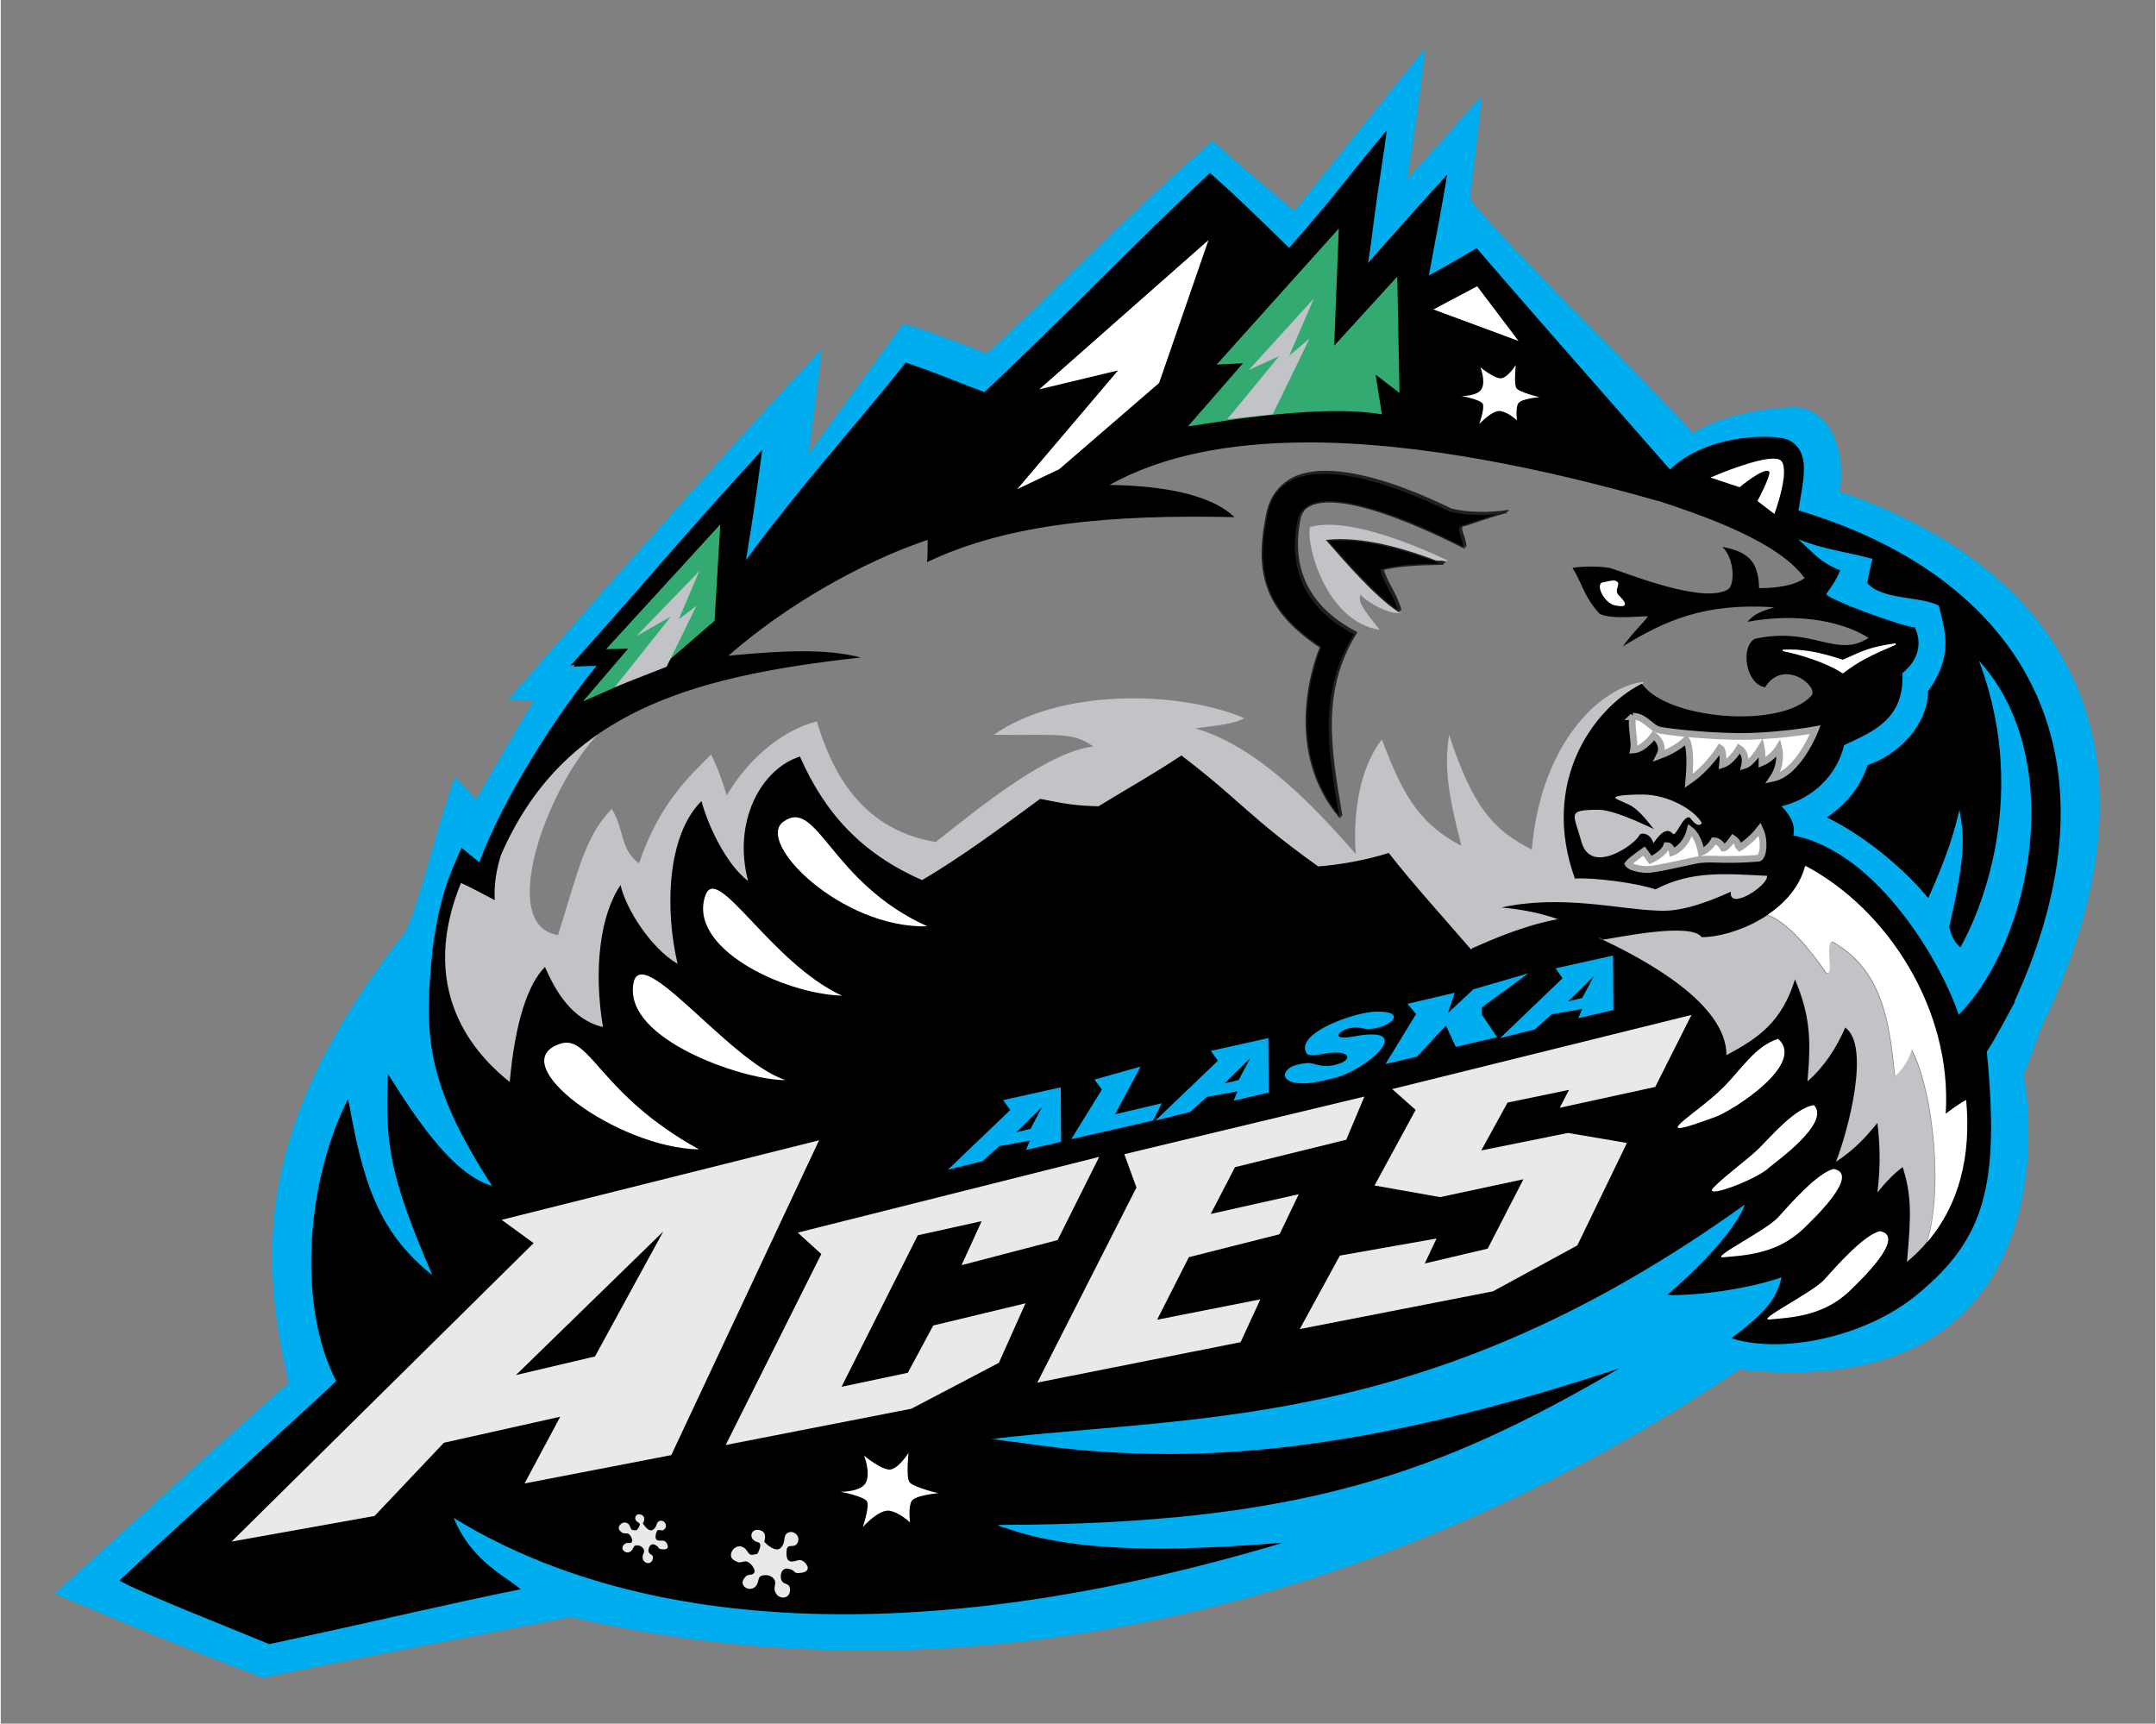 <?xml version="1.0" encoding="UTF-8" standalone="no"?>
<!-- Created with Inkscape (http://www.inkscape.org/) -->

<svg
   xmlns:dc="http://purl.org/dc/elements/1.1/"
   xmlns:cc="http://creativecommons.org/ns#"
   xmlns:rdf="http://www.w3.org/1999/02/22-rdf-syntax-ns#"
   xmlns:svg="http://www.w3.org/2000/svg"
   xmlns="http://www.w3.org/2000/svg"
   version="1.1"
   viewBox="0 0 400 320" width="354" height="283"

   id="svg3124"
   xml:space="preserve"><rect x="0" y="0" width="400" height="320" fill="#808080" stroke="none"/><defs
     id="defs3128" /><g
     transform="matrix(1.25,0,0,-1.25,0,320)"
     id="g3132"><g
       transform="matrix(0.507,0,0,0.507,7.226,-79.934)"
       id="g3572"><path
         d="m 190.724,325.888 c -29.267,16.136 -31.837,33.83 -40.643,30.952 -17.218,-5.627 16.68,-30.545 40.643,-30.952"
         id="path3142"
         style="fill:#e9e9e9;fill-opacity:1;fill-rule:nonzero;stroke:none" /><path
         d="m 216.048,346.21 c -16.882,5.315 -44.708,44.082 -44.708,26.262 0,-15.632 34.078,-26.575 44.708,-26.262"
         id="path3144"
         style="fill:#e9e9e9;fill-opacity:1;fill-rule:nonzero;stroke:none" /><path
         d="m 232.618,370.909 c -20.947,9.692 -36.6,39.138 -40.018,29.389 -5.37,-15.32 22.51,-28.764 40.018,-29.389"
         id="path3146"
         style="fill:#e9e9e9;fill-opacity:1;fill-rule:nonzero;stroke:none" /><path
         d="m 257.629,391.23 c -28.45,12.819 -32.2,37.928 -42.207,30.64 -8.319,-6.061 17.08,-31.312 42.207,-30.64"
         id="path3148"
         style="fill:#e9e9e9;fill-opacity:1;fill-rule:nonzero;stroke:none" /><path
         d="m 162.899,449.695 c -22.51,-11.881 -33.453,-31.89 -33.765,-48.303 -4.377,3.712 -4.74,3.761 -8.591,4.241 -2.633,0.328 -6.729,-10.162 -6.729,-19.561 0,-14.382 4.765,-32.115 18.133,-40.8 12.037,-7.82 6.935,11.155 11.724,25.793 2.501,2.501 24.969,-25.788 24.543,-5.784 -0.399,18.728 -6.085,33.964 17.039,8.754 7.541,-8.727 -1.467,35.256 4.977,39.94 6.994,-7.194 11.501,-11.684 17.377,-16.022 2.273,16.533 1.719,24.229 2.657,27.824 6.096,15.476 12.247,-0.169 16.101,-4.22 6.917,-7.268 15.197,-15.264 29.469,-22.258 7.353,-3.603 29.552,20.739 35.405,23.509 4.645,2.198 11.956,-3.371 17.471,-0.662 7.091,3.485 15.512,10.823 22.546,10.823 10.631,0 21.886,-29.076 42.52,-29.076 5.422,0 13.566,-0.592 17.399,-2.981 9.431,-5.874 17.716,-22.409 27.152,-19.843 l 21.26,5.785 c 21.118,5.745 6.879,6.409 34.391,6.409 18.758,0 23.76,0 35.016,11.255 7.503,7.503 -32.359,4.691 -36.11,4.377 -9.357,-0.784 -18.026,-3.77 -21.175,-0.193 -12.407,14.094 6.17,40.268 15.391,54.124 -11.56,-0.999 -29.993,-16.56 -32.828,-49.085 -10.921,5.481 -17.195,12.036 -24.23,33.609 -1.406,-9.223 -0.469,-16.727 3.596,-32.515 -13.6,7.035 -17.82,17.04 -23.291,31.108 -5.316,-6.663 -8.659,-18.583 -7.666,-33.505 -14.512,16.711 -30.224,32 -47.047,36.788 5.784,0.781 11.258,1.19 14.476,2.994 -20.824,8.614 -55.044,8.159 -73.409,-4.87 18.031,-0.274 23.159,0.995 29.075,-3.439 -12.797,-1.513 -31.326,-16.173 -46.114,-27.981 -23.042,3.835 -30.882,22.402 -34.86,35.328 -10.579,-2.681 -20.482,-11.581 -26.381,-21.669 -1.141,3.733 -2.284,7.228 -4.57,11.977 -6.253,-6.253 -15.277,-14.449 -21.104,-31.889 -5.585,3.996 -4.221,9.691 -7.972,15.945 -8.011,-8.012 -10.139,-19.19 -15.764,-36.942 -18.846,2.841 -1.823,46.985 13.888,61.015"
         id="path3150"
         style="fill:#c1c3c7;fill-opacity:1;fill-rule:nonzero;stroke:none" /><path
         d="m 500.837,394.906 c -10.711,-2.677 -39.493,-6.47 -51.096,-6.47 16.896,-12.049 31.467,-12.959 40.609,-37.263 10.389,4.508 16.065,8.925 20.973,14.726 3.347,-10.933 3.124,-18.965 2.233,-24.097 6.023,2.231 9.593,6.917 12.716,12.049 1.827,-7.1 -0.627,-17.668 -4.684,-33.915 4.239,-0.893 7.1,1.127 11.825,4.685 0.184,-4.226 0.893,-8.926 0,-14.726 3.725,0.861 6.042,1.57 8.256,4.461 2.472,-5.345 2.248,-11.655 0.446,-24.99 14.151,2.311 11.997,48.983 3.348,65.601 -1.085,-3.058 -2.455,-5.578 -4.91,-7.81 -1.403,11.538 -2.017,30.52 -18.353,39.489 -2.406,-0.549 0.638,-9.737 -1.723,-9.258 -5.284,7.808 -13.456,17.518 -19.64,17.518"
         id="path3152"
         style="fill:#c1c3c7;fill-opacity:1;fill-rule:nonzero;stroke:none" /><path
         d="m 490.969,207.594 c -15,16.589 -22.431,24.392 -37.531,40.719 -15.791,-13.794 -19.121,-16.771 -29.844,-26.406 -28.784,27.875 -62.19,60.121 -84.562,81.125 -12.815,-4.839 -19.275,-7.319 -29.594,-11.281 -18.27,24.355 -35.414,48.181 -53.688,73.312 3.479,-22.715 4.195,-30.074 7.125,-46.438 l -80.031,88.062 c 3.493,-0.549 6.032,-0.871 9.656,-1.562 -5.316,6.835 -27.054,35.358 -38.969,67.906 0.026,0.008 0.037,0.023 0.062,0.031 -0.034,0.003 -0.06,-0.003 -0.094,0 -2.961,-2.326 -4.418,-3.594 -6.812,-5.281 -23.275,41.255 -15.714,81.196 10.969,125.531 -16.69,-11.396 -26.08,-25.439 -35.125,-41.969 -2.316,23.354 5.032,49.593 16.375,75.125 -14.799,-11.455 -30.212,-53.746 -30.906,-73.75 -22.527,34.675 -22.629,87.267 -9.781,115 -33.696,30.404 -47.539,42.693 -80.25,73.219 16.879,7.185 31.898,13.394 57.656,24.25 28.831,-6.929 64.989,-13.666 97.094,-21.281 -10.584,-8.725 -19.506,-16.814 -23.438,-24.969 98.95,57.946 223.738,33.181 305.281,7.375 -41.429,3.664 -74.58,2.081 -107.219,-5.688 70.819,1.14 162.192,-10.745 230.938,-59.406 C 496.599,688.805 423.74,698.999 344.875,688.75 c 0.012,-0.01 0.019,-0.021 0.031,-0.031 91.805,-1.997 205.26,-24.276 275.531,-85 -5.694,10.819 -17.074,21.434 -29.031,32.062 9.134,1.329 25.01,0.119 39.125,-3.875 -5.501,7.343 -14.914,14.974 -22.625,20.406 58.917,14.111 113.279,-26.554 106.469,-94.812 0.029,-0.018 0.065,-0.044 0.094,-0.062 -0.551,-6.537 -0.919,-8.685 -1.562,-13.594 55.654,-101.703 11.074,-167.885 -71.188,-196.656 2.833,-9.469 1.864,-21.688 -1.312,-23.625 -2.822,-1.721 -7.21,-2.628 -12.281,-2.719 -11.13,-0.2 -25.603,3.603 -34.312,11.75 -23.035,-26.607 -51.312,-58.921 -70.656,-80.656 -7.246,4.237 -10.566,5.697 -17.531,9.969 3.215,-17.681 4.793,-25.964 6.438,-37.312 -14.512,17.198 -17.87,20.624 -29.188,33.5 3.924,-24.025 4.702,-30.754 8.094,-50.5 z M 458.5,323.781 c 43.679,-0.444 92.138,10.502 130.625,21.438 0.01,-0.024 0.021,-0.039 0.031,-0.062 14.913,4.928 43.721,14.531 53.594,28.281 -3.414,2.579 -9.644,3.688 -16.688,3.688 -0.185,-11.051 -5.357,-13.42 -13.438,-15.125 4.581,4.469 4.509,13.756 2.219,15.469 -8.736,5.764 -37.134,-5.775 -42.75,-7.531 -2.947,-0.92 -11.396,-0.924 -14.344,-0.188 3.341,5.157 4.236,10.7 9.969,16.812 4.549,2.031 12.954,0.875 17.656,0.875 -2.21,3.13 -4.343,4.501 -9.219,11.031 15.594,-9.578 30.082,-16.001 55.438,-14.344 -4.732,1.546 -7.173,2.272 -9.75,5.344 15.217,-2.942 32.765,-1.406 44.375,5.875 -12.002,7.728 -20.448,-4.414 -41.812,0.375 -5.266,3.217 -3.174,16.582 3.875,17.688 6.815,-10.866 19.884,-0.19 16.938,3.125 -11.236,12.34 -53.221,8.639 -62.062,-4.438 -18.142,9.161 -37.191,36.42 -24.531,71.375 7.184,-0.441 23.142,1.712 29.5,3.969 13.256,-6.979 25.773,-5.706 40.875,-4.969 0.475,3.576 -14.225,13.046 -13.25,5.812 -17.214,7.834 -23.988,7.02 -27.438,6.906 -13.034,-0.435 -34.922,-5.928 -56.531,-1.125 8.666,0.815 15.144,2.37 20.625,4.281 C 539.424,500.762 527.857,506.011 521,509 c -0.138,0.138 -0.268,0.297 -0.406,0.438 -9.04,-10.503 -21.128,-23.788 -30.156,-35.344 -8.568,2.756 -18.716,4.425 -25.812,4.938 -25.174,-17.976 -29.177,-24.747 -50.094,-40.625 -11.514,7.593 -19.239,11.761 -30.375,18.594 -7.688,-0.159 -12.281,-0.844 -21.344,-2.719 -12.874,9.441 -29.056,21.494 -43.25,29.75 -21.896,-9.586 -35.595,-24.352 -44.719,-45.25 -14.359,4.599 -24.694,23.926 -19,45.562 -7.591,-5.694 -14.405,-19.381 -17.062,-29.25 -12.906,12.905 -13.305,40.234 -8.75,59.594 -9.87,-5.695 -19.142,-20.555 -20.875,-28.844 -7.465,10.881 -9.98,30.87 -6.438,52 -11.426,-2.685 -17.455,-13.27 -21.25,-22 -6.072,6.072 -10.884,19.696 -12.906,42.125 -8.986,-7.247 -35.252,-30.379 -17.844,-72.875 3.734,1.654 7.14,3.564 12.375,6.281 -0.434,-6.508 0.915,-11.992 2.188,-16.344 22.227,-51.294 67.281,-65.477 131.812,-72.5 -12.419,-3.281 -28.047,-2.62 -48.469,-0.656 21.174,-18.57 49.08,-34.399 73,-42.438 -0.033,3.525 0.002,5.976 -0.281,8.188 29.695,-14.224 67.565,-17.512 112.625,-16.5 -10.422,-9.909 -31.856,-11.529 -45.75,-11.812 19.59,-10.903 44.074,-15.265 70.281,-15.531 z m 184.312,155.188 c 30.116,15.926 53.801,52.606 51.406,90.781 2.365,-1.805 4.925,-3.462 7.469,-5 2.227,24.452 -4.49,44.921 -21.469,59.094 1.649,-17.721 1.607,-24.69 -1.562,-34.719 -3.616,2.769 -5.714,4.987 -9.25,9.281 1.33,-10.82 0.76,-18.796 0,-25.438 -3.985,4.744 -7.731,9.31 -15.188,14.219 4.508,-11.476 12.726,-42.479 3.406,-49.156 -3.479,7.909 -7.707,14.309 -13.844,19.75 1.317,-14.842 1.167,-23.703 -4.562,-37.375 -4.886,15.688 -13.355,21.439 -25.094,27.719 0.006,-18.786 -29.352,-34.796 -46.25,-42.688 -0.322,-0.222 -0.547,-0.361 -0.844,-0.562 0.646,0.326 1.284,0.644 1.938,0.969 5.862,-0.859 32.201,-6.431 36.094,-0.906 11.416,0 33.205,-8.626 37.75,-25.969 z"
         transform="matrix(0.8,0,0,-0.8,0,792)"
         id="path3154"
         style="fill:#000000;fill-opacity:1;fill-rule:nonzero;stroke:none" /><path
         d="m 430.385,562.707 -12.117,16.022 -12.822,-6.786 24.939,-9.236 z"
         id="path3162"
         style="fill:#ffffff;fill-opacity:1;fill-rule:nonzero;stroke:none" /><path
         d="m 377.735,595.651 -35.791,-39.87 7.698,0.382 -16.067,-18.427 c -0.435,-0.499 36.169,7.018 56.779,3.473 l -1.842,11.638 7.001,-5.377 -0.647,34.107 -18.472,-20.24 1.341,34.314 z"
         id="path3166"
         style="fill:#33aa71;fill-opacity:1;fill-rule:nonzero;stroke:none" /><path
         d="m 339.558,592.265 -49.571,-43.721 23.092,5.542 -29.557,-34.792 12.315,5.851 29.25,25.247 14.471,41.873 z"
         id="path3170"
         style="fill:#ffffff;fill-opacity:1;fill-rule:nonzero;stroke:none" /><path
         d="m 196.542,508.979 -33.478,-36.556 6.461,0.148 -13.233,-15.468 22.937,10.085 15.638,13.552 1.675,28.239 z"
         id="path3174"
         style="fill:#33aa71;fill-opacity:1;fill-rule:nonzero;stroke:none" /><path
         d="m 540.836,473.92 c -7.789,-1.096 -9.581,-2.231 -15.406,-4.82 -5.109,1.641 -10.818,3.344 -17.616,2.958 4.771,-0.924 12.419,-3.202 17.576,-6.489 4.758,3.566 7.933,5.139 15.446,8.351"
         id="path3182"
         style="fill:#ffffff;fill-opacity:1;fill-rule:nonzero;stroke:none" /><path
         d="m 540.836,473.92 c -7.789,-1.096 -9.581,-2.231 -15.406,-4.82 -5.109,1.641 -10.818,3.344 -17.616,2.958 4.771,-0.924 12.419,-3.202 17.576,-6.489 4.758,3.566 7.933,5.139 15.446,8.351 z"
         id="path3184"
         style="fill:none;stroke:#fcfeff;stroke-width:0.426;stroke-linecap:butt;stroke-linejoin:miter;stroke-miterlimit:2.613;stroke-opacity:1;stroke-dasharray:none" /><path
         d="m 459.383,491.72 c -0.622,1.075 -2.087,0.479 -4.617,-0.03 -1.279,-1.174 1.152,-5.666 3.926,-6.23 3.549,-0.721 3.347,0.181 0.615,2.913 -0.839,1.444 0.148,2.28 0.076,3.347"
         id="path3186"
         style="fill:#ffffff;fill-opacity:1;fill-rule:nonzero;stroke:none" /><path
         d="m 459.383,491.72 c -0.622,1.075 -2.087,0.479 -4.617,-0.03 -1.279,-1.174 1.152,-5.666 3.926,-6.23 3.549,-0.721 3.347,0.181 0.615,2.913 -0.839,1.444 0.148,2.28 0.076,3.347 z"
         id="path3188"
         style="fill:none;stroke:#fcfeff;stroke-width:0.426;stroke-linecap:butt;stroke-linejoin:miter;stroke-miterlimit:2.613;stroke-opacity:1;stroke-dasharray:none" /><path
         d="m 484.103,421.471 c -2.178,3.913 -9.923,8.367 -17.426,8.367 -2.795,0 -7.262,-0.102 -7.967,-0.849 -0.321,-0.34 1.978,-1.101 4.209,-2.209 3.285,-1.633 6.491,-6.544 7.024,-6.907 1.599,-1.094 -10.662,5.498 -16.055,5.498 -9.692,0 -7.276,-1.164 -5.094,-9.318 2.727,-10.198 16.088,-0.654 17.079,2.039 0.89,0.756 3.29,0.133 3.957,-2.402 -0.087,-0.836 3.112,5.647 5.691,2.713 0.979,-1.379 3.158,5.825 5.114,4.624 1.689,-2.268 2.668,-2.534 3.468,-1.556"
         id="path3190"
         style="fill:#c1c3c7;fill-opacity:1;fill-rule:nonzero;stroke:none" /><path
         d="m 506.434,358.269 c -6.775,-2.156 -10.776,-8.929 -16.01,-14.164 -8.314,-8.312 -24.361,-16.856 -2.156,-8.621 4.778,1.774 26.479,15.395 18.166,22.785"
         id="path3196"
         style="fill:#ffffff;fill-opacity:1;fill-rule:nonzero;stroke:none" /><path
         d="m 516.901,338.872 c -5.542,-0.925 -12.314,-8.929 -16.009,-12.624 -2.922,-2.921 -9.546,-7.696 -13.241,-11.392 -4.002,-4.002 12.624,2.156 16.32,5.85 0.923,0.924 18.165,12.932 12.93,18.166"
         id="path3200"
         style="fill:#ffffff;fill-opacity:1;fill-rule:nonzero;stroke:none" /><path
         d="m 536.299,301.925 c -4.619,-0.924 -12.987,-10.442 -16.319,-14.163 -3.398,-3.797 -20.302,-12.091 -16.009,-11.7 l 3.385,0.308 c 8.608,0.782 15.088,3.079 20.629,8.621 1.848,1.847 16.319,15.394 8.314,16.934"
         id="path3204"
         style="fill:#ffffff;fill-opacity:1;fill-rule:nonzero;stroke:none" /><path
         d="m 522.747,320.146 c -4.618,-0.925 -12.987,-10.443 -16.317,-14.165 -3.4,-3.796 -20.304,-12.089 -16.01,-11.699 l 3.386,0.308 c 8.607,0.782 15.087,3.079 20.629,8.621 1.846,1.847 16.317,15.394 8.312,16.935"
         id="path3208"
         style="fill:#ffffff;fill-opacity:1;fill-rule:nonzero;stroke:none" /><path
         d="m 190.304,325.888 c -29.267,16.136 -31.837,33.83 -40.643,30.952 -17.218,-5.627 16.68,-30.545 40.643,-30.952"
         id="path3216"
         style="fill:#ffffff;fill-opacity:1;fill-rule:nonzero;stroke:none" /><path
         d="m 215.628,346.21 c -16.883,5.315 -44.708,44.082 -44.708,26.262 0,-15.632 34.079,-26.575 44.708,-26.262"
         id="path3220"
         style="fill:#ffffff;fill-opacity:1;fill-rule:nonzero;stroke:none" /><path
         d="m 232.198,370.909 c -20.947,9.692 -36.6,39.138 -40.018,29.389 -5.37,-15.32 22.51,-28.764 40.018,-29.389"
         id="path3224"
         style="fill:#ffffff;fill-opacity:1;fill-rule:nonzero;stroke:none" /><path
         d="m 257.209,391.23 c -28.45,12.819 -32.2,37.928 -42.206,30.64 -8.32,-6.061 17.08,-31.312 42.206,-30.64"
         id="path3228"
         style="fill:#ffffff;fill-opacity:1;fill-rule:nonzero;stroke:none" /><path
         d="m 427.419,513.017 c -5.205,-0.839 -11.734,-0.834 -16.713,0.379 -14.781,7.275 -48.874,21.131 -53.518,-0.713 -3.869,-18.205 0.024,-28.752 15.647,-39.218 -2.725,-6.665 -10.212,-31.033 5.741,-49.911 -3.487,20.54 -6.154,36.892 4.321,53.767 -14.787,7.713 -19.285,19.466 -16.625,33.054 2.358,12.047 27.729,2.866 48.623,-7.757 0,2.733 -2.58,5.695 -0.298,6.452 0.911,0 5.698,2.051 12.822,3.947"
         id="path3232"
         style="fill:#231f20;fill-opacity:1;fill-rule:nonzero;stroke:none" /><path
         d="m 427.419,513.017 c -5.205,-0.839 -11.734,-0.834 -16.713,0.379 -14.781,7.275 -48.874,21.131 -53.518,-0.713 -3.869,-18.205 0.024,-28.752 15.647,-39.218 -2.725,-6.665 -10.212,-31.033 5.741,-49.911 -3.487,20.54 -6.154,36.892 4.321,53.767 -14.787,7.713 -19.285,19.466 -16.625,33.054 2.358,12.047 27.729,2.866 48.623,-7.757 0,2.733 -2.58,5.695 -0.298,6.452 0.911,0 5.698,2.051 12.822,3.947 z"
         id="path3234"
         style="fill:none;stroke:#231f20;stroke-width:0.426;stroke-linecap:butt;stroke-linejoin:miter;stroke-miterlimit:2.613;stroke-opacity:1;stroke-dasharray:none" /><path
         d="m 408.858,497.833 c -11.519,4.471 -23.644,7.957 -34.027,6.896 4.485,-5.078 13.844,-16.168 21.067,-20.84 -1.696,5.634 -4.308,8.137 -5.268,12.207 4.224,1.325 11.222,1.599 18.228,1.737"
         id="path3236"
         style="fill:#231f20;fill-opacity:1;fill-rule:nonzero;stroke:none" /><path
         d="m 408.858,497.833 c -11.519,4.471 -23.644,7.957 -34.027,6.896 4.485,-5.078 13.844,-16.168 21.067,-20.84 -1.696,5.634 -4.308,8.137 -5.268,12.207 4.224,1.325 11.222,1.599 18.228,1.737 z"
         id="path3238"
         style="fill:none;stroke:#231f20;stroke-width:0.426;stroke-linecap:butt;stroke-linejoin:miter;stroke-miterlimit:2.613;stroke-opacity:1;stroke-dasharray:none" /><path
         d="m 281.844,579.312 -116.25,29.125 11.719,8.531 L 66.719,726.25 l 52.344,-9.375 25.406,-26.812 42.594,-9.531 -13.062,24.438 53.719,-10.375 54.125,-115.281 z m -57.062,33.406 -25,45.75 -28.938,6.812 53.938,-52.562 z"
         transform="matrix(0.8,0,0,-0.8,0,792)"
         id="path3240"
         style="fill:#e9e9e9;fill-opacity:1;fill-rule:nonzero;stroke:none" /><path
         d="m 307.545,323.7 -88.321,-22.197 6.906,-6.276 -28.01,-55.94 54.4,10.63 25.636,13.443 7.786,17.43 -27.013,-6.487 -7.461,-13.862 -19.412,-4.102 22.34,44.382 18.713,4.144 -5.895,-12.898 28.138,7.347 12.193,24.386 z"
         id="path3244"
         style="fill:#e9e9e9;fill-opacity:1;fill-rule:nonzero;stroke:none" /><path
         d="m 385.236,341.365 -70.343,-16.884 3.558,-9.76 -29.039,-57.145 59.552,11.828 5.79,12.558 -30.251,-5.976 9.305,18.326 26.574,6.722 5.627,11.724 -25.793,-5.784 7.111,13.705 32.589,8.032 5.32,12.654 z"
         id="path3248"
         style="fill:#e9e9e9;fill-opacity:1;fill-rule:nonzero;stroke:none" /><path
         d="m 481.061,365.281 -87.696,-21.727 6.878,-6.098 -12.044,-22.143 19.203,-3.407 24.418,5.229 -10.473,-20.322 -18.434,-4.35 3.459,7.316 -28.326,-4.998 -11.749,-21.531 56.613,11.058 24.699,13.443 14.537,30.013 -17.266,2.943 -25.409,-5.131 7.704,14.028 18.007,3.726 -2.732,-5.248 27.982,6.097 10.629,21.102 z"
         id="path3252"
         style="fill:#e9e9e9;fill-opacity:1;fill-rule:nonzero;stroke:none" /><path
         d="m 532.583,491.752 c 0.294,2.052 0.95,5.158 1.503,7.128 -6.855,1.912 -14.527,2.767 -21.833,5.781 4.105,-3.552 6.117,-6.671 12.379,-9.15 -1.2,-2.764 -1.991,-3.947 -4.065,-6.892 -0.551,-1.285 22.824,-9.827 25.95,-9.827 2.657,-5.941 -0.135,-10.473 -3.655,-13.383 0.587,-13.763 -8.956,-17.234 -17.097,-21.096 -1.981,-8.428 -8.779,-15.578 -18.336,-17.903 2.55,-2.638 4.182,-5.436 3.449,-8.557 24.742,-4.808 43.537,-37.641 48.45,-52.558 21.839,22.34 31.666,75.62 5.948,103.735 17.388,-46.313 -5.478,-83.983 -5.479,-83.943 -1.483,1.318 -2.634,3.03 -3.219,6.048 4.923,21.458 4.35,26.553 2.967,34.233 -2.274,-10.111 -5.675,-17.975 -9.127,-25.872 -7.363,8.932 -19.12,18.555 -29.715,23.631 6.394,4.321 10.123,9.692 11.922,15.309 9.801,3.401 17.622,12.251 17.778,21.739 7.817,10.942 4.67,18.127 3.107,25.005 -4.928,2.767 -16.549,1.57 -20.927,6.572"
         id="path3276"
         style="fill:#00adef;fill-opacity:1;fill-rule:nonzero;stroke:none" /><path
         d="m 503.875,179.375 -48,59.625 C 446.361,230.956 439.132,224.83 425.906,213.344 389.72,245.345 374.025,262.685 343.406,291.219 328.784,285.663 324.199,283.735 312.688,280.25 L 277.969,328 c 1.98,-14.205 2.947,-20.941 4.875,-38.344 -37.224,39.275 -107.006,119.149 -115,128.469 4.05,0.253 6.463,-0.007 9.594,0.344 -7.654,12.137 -13.935,23.642 -21.188,36.062 -2.444,-2.888 -4.849,-5.183 -7.719,-8.188 -6.589,17.758 -12.974,46.006 -17.625,55.312 -0.144,0.289 -0.214,0.592 -0.25,0.906 -53.388,67.882 -54.912,115.292 -43,165.469 -23.536,21.058 -37.251,33.292 -85.75,77.312 27.814,11.601 43.09,18.183 76.312,30.75 41.179,-8.56 66.297,-13.021 112.656,-22.25 C 333,786.94 486.715,751.88 618.844,663.219 c 115.596,12.474 108.05,-88.199 104.125,-107.75 3.328,-8.377 4.984,-14.149 8.125,-21.375 0.07,0.032 0.083,0.029 0.156,0.062 47.866,-103.306 2.388,-165.95 -75.656,-192.375 2.808,-19.004 -6.296,-31.379 -17.062,-30.938 -8.457,0.346 -24.03,1.971 -36.719,9.469 C 583.115,299.375 535.286,253.59 520.25,234.781 c 1.552,-14.875 3.409,-26.644 4.156,-37.781 -7.654,8.34 -15.328,17.669 -27.156,30.188 3.131,-19.837 4.191,-27.279 6.625,-47.812 z M 489.75,209.5 c -1.61,12.455 -3.716,23.233 -6.562,47.906 11.547,-13.286 15.089,-16.58 28.719,-31.781 -1.431,8.477 -3.76,21.133 -6.781,37.031 7.361,-4.119 10.213,-5.655 17.5,-10.031 11.021,12.876 43.206,49.649 70.812,81.062 14.486,-13.809 39.769,-12.989 43.781,-10.656 7.856,4.566 5.1,13.684 3.281,25.625 86.103,25.891 119.188,92.704 79.094,179.812 0.085,0.046 0.104,0.049 0.188,0.094 -3.746,6.815 -6.617,12.516 -10.312,18.281 4.781,49.261 -0.873,68.451 -25.125,88.656 -19.6,16.33 -50.561,22.102 -68.438,16.281 14.714,-10.859 16.587,-15.615 18.438,-22.312 -9.86,3.496 -27.571,6.742 -42,6.531 9.045,-7.584 24.679,-22.739 28.531,-33.188 -113.743,81.728 -196.696,76.955 -274.75,85.719 58.385,10.041 121.903,9.626 228.75,-25.688 -65.126,37.996 -116.112,57.179 -227.625,57.312 27.005,10.904 66.653,9.549 104.812,6.438 -136.43,40.826 -238.804,31.19 -304.031,-9.031 5.945,14.384 16.211,20.025 24.844,26.094 C 150.476,748.062 111.68,757.19 80.5,763.812 64,756.947 33.999,745.25 25.625,740.531 c 21.949,-20.573 74.019,-67.675 79.406,-73.062 -14.15,-27.106 -11.305,-72.534 4.375,-103.344 5.062,28.506 10.191,48.274 30.844,64.594 -15.429,-35.841 -17.466,-47.538 -16.281,-73.688 12.396,19.74 24.642,36.996 38.188,41 C 136.8,557.308 137.375,538.534 140.312,509.562 c -0.013,-0.006 -0.018,-0.026 -0.031,-0.031 2.434,-17.773 5.402,-25.986 10.656,-37.312 2.266,1.863 4.234,3.449 6.5,5.312 8.404,-22.9 27.962,-53.661 42.906,-71.938 -5.069,0.069 -6.407,0.268 -9.844,0.25 25.223,-27.856 36.812,-42.429 70.531,-79.375 -2.667,20.131 -3.535,25.556 -5.969,40.438 19.569,-26.878 44.126,-53.837 58.469,-72.375 11.126,3.711 15.651,5.835 28.875,10.844 30.582,-28.783 55.124,-54.746 82.594,-80.281 8.984,7.957 15.488,14.246 28.969,27.438 C 471.089,233.175 477.1,224.376 489.75,209.5 z"
         transform="matrix(0.8,0,0,-0.8,0,792)"
         id="path3278"
         style="fill:#00adef;fill-opacity:1;fill-rule:nonzero;stroke:none" /><path
         d="m 370.344,559.906 -21.094,4.688 2.594,3.625 -22.875,21.906 12.719,-3.156 6.188,-5.531 11.156,-2 -1.406,3.406 12.844,-2.969 -0.125,-19.969 z M 363.5,567.125 l -4.219,7.969 -5.188,1.281 9.406,-9.25 z"
         transform="matrix(0.8,0,0,-0.8,0,792)"
         id="path3282"
         style="fill:#00adef;fill-opacity:1;fill-rule:nonzero;stroke:none" /><path
         d="m 319.691,350.148 -13.56,-3.808 2.176,-2.929 -8.966,-14.55 24.015,5.481 2.497,5.055 -13.657,-3.219 7.495,13.97 z"
         id="path3284"
         style="fill:#00adef;fill-opacity:1;fill-rule:nonzero;stroke:none" /><path
         d="m 385.029,361.271 c -5.989,1.652 -11.312,-3.878 -3.346,-2.363 19.996,3.805 3.81,-10.142 -5.706,-12.235 -3.421,-0.753 -6.895,-1.848 -10.828,-1.307 -3.169,0.437 -4.359,2.535 -1.888,4.35 1.482,1.089 4.583,1.517 6.115,1.458 0.841,-0.032 3.208,-1.248 6.25,-0.736 6.667,1.122 6.143,4.877 -1.891,3.525 -1.931,-0.326 -4.81,-0.996 -5.461,0.091 -3.578,5.973 14.566,12.212 20.63,12.212 10.556,0 1.964,-5.989 -3.875,-4.995"
         id="path3286"
         style="fill:#00adef;fill-opacity:1;fill-rule:nonzero;stroke:none" /><path
         d="m 411.689,371.771 -13.861,-3.245 2.536,-2.995 -8.974,-14.635 9.278,2.188 8.441,9.063 2.894,-6.239 12.114,2.839 -4.471,6.603 0.003,2.158 13.642,9.963 -16.123,-4.678 -7.471,-6.988 1.992,5.966 z"
         id="path3288"
         style="fill:#00adef;fill-opacity:1;fill-rule:nonzero;stroke:none" /><path
         d="m 572.594,511.656 -21.062,4.688 2.562,3.625 -22.844,21.906 12.688,-3.156 6.188,-5.531 11.156,-2 -1.406,3.406 12.844,-2.969 -0.125,-19.969 z m -7.062,7.562 -4.219,7.969 -5.188,1.281 9.406,-9.25 z"
         transform="matrix(0.8,0,0,-0.8,0,792)"
         id="path3290"
         style="fill:#00adef;fill-opacity:1;fill-rule:nonzero;stroke:none" /><path
         d="m 446.375,541.875 -21.094,4.688 2.594,3.625 -22.875,21.906 12.719,-3.156 6.188,-5.531 11.156,-2 -1.406,3.406 L 446.5,561.844 446.375,541.875 z m -6.656,7.375 -4.219,7.969 -5.188,1.281 9.406,-9.25 z"
         transform="matrix(0.8,0,0,-0.8,0,792)"
         id="path3292"
         style="fill:#00adef;fill-opacity:1;fill-rule:nonzero;stroke:none" /><path
         d="m 561.527,340.338 c 0,0 -1.581,-0.628 -5.994,-4.019 1.917,30.54 -17.013,59.9 -41.107,72.641 -1.663,-6.346 -6.218,-11.225 -11.541,-14.659 0.163,0.104 0.329,0.205 0.49,0.313 5.784,-1.947 12.635,-10.251 17.266,-17.095 2.361,-0.478 -0.682,8.71 1.723,9.259 16.337,-8.969 16.951,-27.952 18.354,-39.489 2.455,2.232 3.825,4.751 4.908,7.81 6.588,-12.655 9.403,-42.727 4.128,-57.378 0.116,0.328 0.231,0.66 0.342,1.002 9.334,10.858 12.935,25.099 11.431,41.615"
         id="path3308"
         style="fill:#ffffff;fill-opacity:1;fill-rule:nonzero;stroke:none" /><path
         d="m 463.901,452.744 c 3.261,0.177 5.392,-3.573 7.826,-4.032 3.555,-0.669 12.631,-1.649 21.758,-1.837 11.874,-0.246 23.833,1.956 23.833,1.956 0,0 -4.832,-12.628 -12.439,-14.229 2.953,4.328 1.767,8.893 1.767,8.893 0,0 -1.799,-2.965 -4.919,-4.268 0.058,3.082 -0.239,4.387 -0.239,4.387 0,0 -2.608,-4.506 -4.861,-5.218 0.771,3.617 -1.601,4.98 -1.601,4.98 0,0 -2.133,-3.853 -4.861,-4.742 0.415,4.327 -0.711,4.861 -0.711,4.861 0,0 -3.32,-5.632 -9.19,-9.663 0.949,10.552 -0.77,12.034 -0.77,12.034 0,0 -2.609,-2.726 -7.766,-4.624 1.778,3.439 -1.72,5.928 -1.72,5.928 0,0 -2.846,-4.03 -5.929,-4.267 0.533,2.371 -0.949,7.529 -0.178,9.841"
         id="path3312"
         style="fill:#ffffff;fill-opacity:1;fill-rule:nonzero;stroke:none" /><path
         d="m 463.901,452.744 c 3.261,0.177 5.392,-3.573 7.826,-4.032 3.555,-0.669 12.631,-1.649 21.758,-1.837 11.874,-0.246 23.833,1.956 23.833,1.956 0,0 -4.832,-12.628 -12.439,-14.229 2.953,4.328 1.767,8.893 1.767,8.893 0,0 -1.799,-2.965 -4.919,-4.268 0.058,3.082 -0.239,4.387 -0.239,4.387 0,0 -2.608,-4.506 -4.861,-5.218 0.771,3.617 -1.601,4.98 -1.601,4.98 0,0 -2.133,-3.853 -4.861,-4.742 0.415,4.327 -0.711,4.861 -0.711,4.861 0,0 -3.32,-5.632 -9.19,-9.663 0.949,10.552 -0.77,12.034 -0.77,12.034 0,0 -2.609,-2.726 -7.766,-4.624 1.778,3.439 -1.72,5.928 -1.72,5.928 0,0 -2.846,-4.03 -5.929,-4.267 0.533,2.371 -0.949,7.529 -0.178,9.841 z"
         id="path3314"
         style="fill:none;stroke:#a7a5a6;stroke-width:1.971;stroke-linecap:butt;stroke-linejoin:miter;stroke-miterlimit:4;stroke-opacity:1;stroke-dasharray:none" /><path
         d="m 462.479,409.525 c 0.711,1.008 4.683,3.735 4.683,3.735 l 1.898,-2.609 c 0,0 3.913,1.72 4.743,4.21 1.363,0 1.659,-1.957 1.659,-1.957 0,0 3.854,1.304 5.218,6.581 2.549,-1.956 3.26,-6.581 3.26,-6.581 0,0 2.431,1.009 3.676,3.379 1.779,0 2.786,-2.134 2.786,-2.134 0,0 0.771,-0.119 2.846,2.787 2.253,-1.542 1.304,-3.024 1.304,-3.024 0,0 3.697,2.075 6.521,5.751 1.602,-3.32 1.009,-8.182 -0.355,-8.478 -11.561,-0.949 -13.872,0.356 -18.911,-0.711 -5.041,-1.068 -12.096,-2.727 -14.112,-2.609 -2.014,0.118 -4.564,0.652 -5.216,1.66"
         id="path3316"
         style="fill:#ffffff;fill-opacity:1;fill-rule:nonzero;stroke:none" /><path
         d="m 462.479,409.525 c 0.711,1.008 4.683,3.735 4.683,3.735 l 1.898,-2.609 c 0,0 3.913,1.72 4.743,4.21 1.363,0 1.659,-1.957 1.659,-1.957 0,0 3.854,1.304 5.218,6.581 2.549,-1.956 3.26,-6.581 3.26,-6.581 0,0 2.431,1.009 3.676,3.379 1.779,0 2.786,-2.134 2.786,-2.134 0,0 0.771,-0.119 2.846,2.787 2.253,-1.542 1.304,-3.024 1.304,-3.024 0,0 3.697,2.075 6.521,5.751 1.602,-3.32 1.009,-8.182 -0.355,-8.478 -11.561,-0.949 -13.872,0.356 -18.911,-0.711 -5.041,-1.068 -12.096,-2.727 -14.112,-2.609 -2.014,0.118 -4.564,0.652 -5.216,1.66 z"
         id="path3318"
         style="fill:none;stroke:#a7a5a6;stroke-width:1.971;stroke-linecap:butt;stroke-linejoin:miter;stroke-miterlimit:4;stroke-opacity:1;stroke-dasharray:none" /><path
         d="m 426.944,512.543 c -5.205,-0.839 -11.734,-0.835 -16.713,0.379 -14.781,7.274 -48.874,21.131 -53.517,-0.714 -3.869,-18.205 0.024,-28.752 15.646,-39.217 -2.724,-6.666 -10.212,-31.033 5.742,-49.911 -3.487,20.54 -6.155,36.892 4.321,53.767 -14.787,7.713 -19.284,19.466 -16.625,33.053 2.357,12.048 27.728,2.867 48.622,-7.757 0,2.733 -2.579,5.695 -0.298,6.453 0.911,0 5.698,2.05 12.822,3.947"
         id="path3320"
         style="fill:#231f20;fill-opacity:1;fill-rule:nonzero;stroke:none" /><path
         d="m 426.944,512.543 c -5.205,-0.839 -11.734,-0.835 -16.713,0.379 -14.781,7.274 -48.874,21.131 -53.517,-0.714 -3.869,-18.205 0.024,-28.752 15.646,-39.217 -2.724,-6.666 -10.212,-31.033 5.742,-49.911 -3.487,20.54 -6.155,36.892 4.321,53.767 -14.787,7.713 -19.284,19.466 -16.625,33.053 2.357,12.048 27.728,2.867 48.622,-7.757 0,2.733 -2.579,5.695 -0.298,6.453 0.911,0 5.698,2.05 12.822,3.947 z"
         id="path3322"
         style="fill:#000000;stroke:#231f20;stroke-width:0.426;stroke-linecap:butt;stroke-linejoin:miter;stroke-miterlimit:2.613;stroke-opacity:1;stroke-dasharray:none" /><path
         d="m 389.72,478.118 c -14.839,2.032 -21.535,23.299 -20.468,30.058 13.072,3.912 40.552,-9.871 40.552,-9.871 l -22.322,0.342 c 0,0 1.157,-9.057 8.271,-15.638 -4.091,-0.355 -10.887,3.989 -11.561,5.425 -0.852,-1.499 -0.355,-3.202 5.528,-10.316"
         id="path3324"
         style="fill:#c1c3c7;fill-opacity:1;fill-rule:nonzero;stroke:none" /><path
         d="m 408.384,497.358 c -11.52,4.471 -23.645,7.957 -34.028,6.896 4.487,-5.077 13.844,-16.168 21.068,-20.84 -1.695,5.634 -4.308,8.138 -5.269,12.207 4.224,1.326 11.222,1.599 18.229,1.737"
         id="path3326"
         style="fill:#000000;fill-opacity:1;fill-rule:nonzero;stroke:none" /><path
         d="m 408.384,497.358 c -11.52,4.471 -23.645,7.957 -34.028,6.896 4.487,-5.077 13.844,-16.168 21.068,-20.84 -1.695,5.634 -4.308,8.138 -5.269,12.207 4.224,1.326 11.222,1.599 18.229,1.737 z"
         id="path3328"
         style="fill:none;stroke:#231f20;stroke-width:0.426;stroke-linecap:butt;stroke-linejoin:miter;stroke-miterlimit:2.613;stroke-opacity:1;stroke-dasharray:none" /><path
         d="m 486.607,522.701 c 0,0 18.497,8.062 20.869,4.742 2.372,-3.319 -2.134,-15.414 -2.134,-15.414 l -4.981,3.795 c 0,0 3.569,6.536 3.537,8.492 -1.185,1.897 -8.753,-4.461 -8.753,-4.461 l -8.538,2.846 z"
         id="path3330"
         style="fill:#ffffff;fill-opacity:1;fill-rule:nonzero;stroke:none" /><path
         d="m 370.418,575.15 -19.071,-20.946 8.911,4.064 -15.163,-18.446 13.286,1.407 10.786,22.198 -5.939,-5.003 7.19,16.726 z"
         id="path3332"
         style="fill:#c1c3c7;fill-opacity:1;fill-rule:nonzero;stroke:none" /><path
         d="m 190.412,495.341 -18.447,-19.084 10.097,5.716 -16.428,-20.64 15.176,5.942 8.742,17.836 -5.172,-3.925 6.032,14.155 z"
         id="path3334"
         style="fill:#c1c3c7;fill-opacity:1;fill-rule:nonzero;stroke:none" /><path
         d="m 429.753,548.905 c 0.77,-1.245 6.766,-2.655 6.766,-2.655 0,0 -5.403,-0.428 -6.233,-1.851 -0.829,-1.423 -0.355,-4.98 -0.355,-4.98 0,0 -2.194,2.194 -4.683,2.727 -2.49,0.534 -6.345,-3.794 -6.345,-3.794 0,0 1.602,4.684 1.009,5.928 -0.593,1.246 -6.224,2.313 -6.224,2.313 0,0 4.919,-0.119 5.987,2.253 1.066,2.371 -0.474,6.166 -0.474,6.166 0,0 4.297,-3.585 6.239,-3.216 1.942,0.37 4.134,3.868 4.134,3.868 0,0 -0.592,-5.514 0.179,-6.759"
         id="path3336"
         style="fill:#ffffff;fill-opacity:1;fill-rule:nonzero;stroke:none" /><path
         d="m 251.903,228.495 c 0.967,-1.562 8.493,-3.333 8.493,-3.333 0,0 -6.781,-0.537 -7.823,-2.323 -1.042,-1.786 -0.447,-6.25 -0.447,-6.25 0,0 -2.753,2.753 -5.878,3.423 -3.125,0.67 -7.963,-4.763 -7.963,-4.763 0,0 2.01,5.879 1.266,7.442 -0.745,1.563 -7.815,2.903 -7.815,2.903 0,0 6.177,-0.151 7.516,2.828 1.34,2.975 -0.595,7.738 -0.595,7.738 0,0 5.395,-4.499 7.832,-4.035 2.438,0.463 5.191,4.854 5.191,4.854 0,0 -0.744,-6.921 0.223,-8.484"
         id="path3338"
         style="fill:#ffffff;fill-opacity:1;fill-rule:nonzero;stroke:none" /><path
         d="m 207.447,207.466 c 0,0 1.157,2.099 0.712,2.889 -0.4,0.711 -0.978,0.223 -2.001,1.201 -1.022,0.978 -0.533,3.335 1.912,2.801 2.446,-0.533 1.334,-3.423 1.334,-3.423 0,0 3.246,-3.513 4.891,-1.735 1.645,1.779 0.4,3.557 2.09,4.403 1.69,0.844 3.735,-1.023 2.801,-2.936 -0.934,-1.911 -2.979,0.045 -3.202,-2.178 -0.222,-2.223 0.223,-3.424 1.601,-3.335 1.379,0.089 2.179,0.89 3.38,0 1.2,-0.889 2.179,-2.89 -0.623,-3.291 -2.801,-0.399 -1.29,0.579 -3.735,1.158 -2.445,0.577 -2.756,-2.58 -1.957,-3.691 0.801,-1.112 2.402,-0.356 2.313,-2.668 -0.089,-2.312 -2.801,-2.713 -4.002,-1.023 -1.2,1.69 0.089,2.801 -0.489,4.047 -0.578,1.244 -2.357,1.822 -3.824,1.289 -1.467,-0.534 -0.489,-2.224 -2.134,-3.424 -1.645,-1.2 -4.313,0.4 -3.157,2.4 1.156,2.001 2.134,0.846 3.023,1.779 0.89,0.934 -1.289,3.691 -2.623,3.468 -1.334,-0.222 -1.601,-0.711 -3.335,0.445 -1.734,1.157 -0.222,3.913 1.645,3.958 1.868,0.044 2.402,-1.735 3.024,-2.269 0.622,-0.532 2.356,0.135 2.356,0.135"
         id="path3340"
         style="fill:#e9e9e9;fill-opacity:1;fill-rule:nonzero;stroke:none" /><path
         d="m 172.041,214.346 c 0,0 1.078,1.217 0.901,1.806 -0.158,0.531 -0.613,0.293 -1.144,1.091 -0.53,0.801 0.144,2.287 1.682,1.569 1.538,-0.717 0.372,-2.463 0.372,-2.463 0,0 1.624,-2.808 2.977,-1.877 1.353,0.93 0.795,2.293 2.039,2.599 1.244,0.308 2.318,-1.233 1.415,-2.358 -0.903,-1.126 -1.965,0.474 -2.443,-0.964 -0.479,-1.437 -0.363,-2.298 0.561,-2.444 0.926,-0.148 1.574,0.263 2.236,-0.504 0.661,-0.768 1.01,-2.238 -0.903,-2.084 -1.913,0.153 -0.767,0.574 -2.298,1.322 -1.531,0.747 -2.208,-1.295 -1.844,-2.149 0.363,-0.855 1.534,-0.594 1.131,-2.111 -0.404,-1.514 -2.258,-1.376 -2.8,-0.079 -0.541,1.297 0.476,1.84 0.281,2.75 -0.198,0.909 -1.287,1.558 -2.337,1.424 -1.051,-0.135 -0.656,-1.398 -1.923,-1.947 -1.267,-0.549 -2.793,0.908 -1.73,2.059 1.063,1.151 1.537,0.24 2.265,0.726 0.728,0.484 -0.302,2.633 -1.217,2.684 -0.916,0.052 -1.166,-0.231 -2.14,0.792 -0.975,1.024 0.437,2.622 1.679,2.372 1.241,-0.248 1.329,-1.504 1.661,-1.951 0.332,-0.445 1.579,-0.263 1.579,-0.263"
         id="path3342"
         style="fill:#e9e9e9;fill-opacity:1;fill-rule:nonzero;stroke:none" /></g></g></svg>